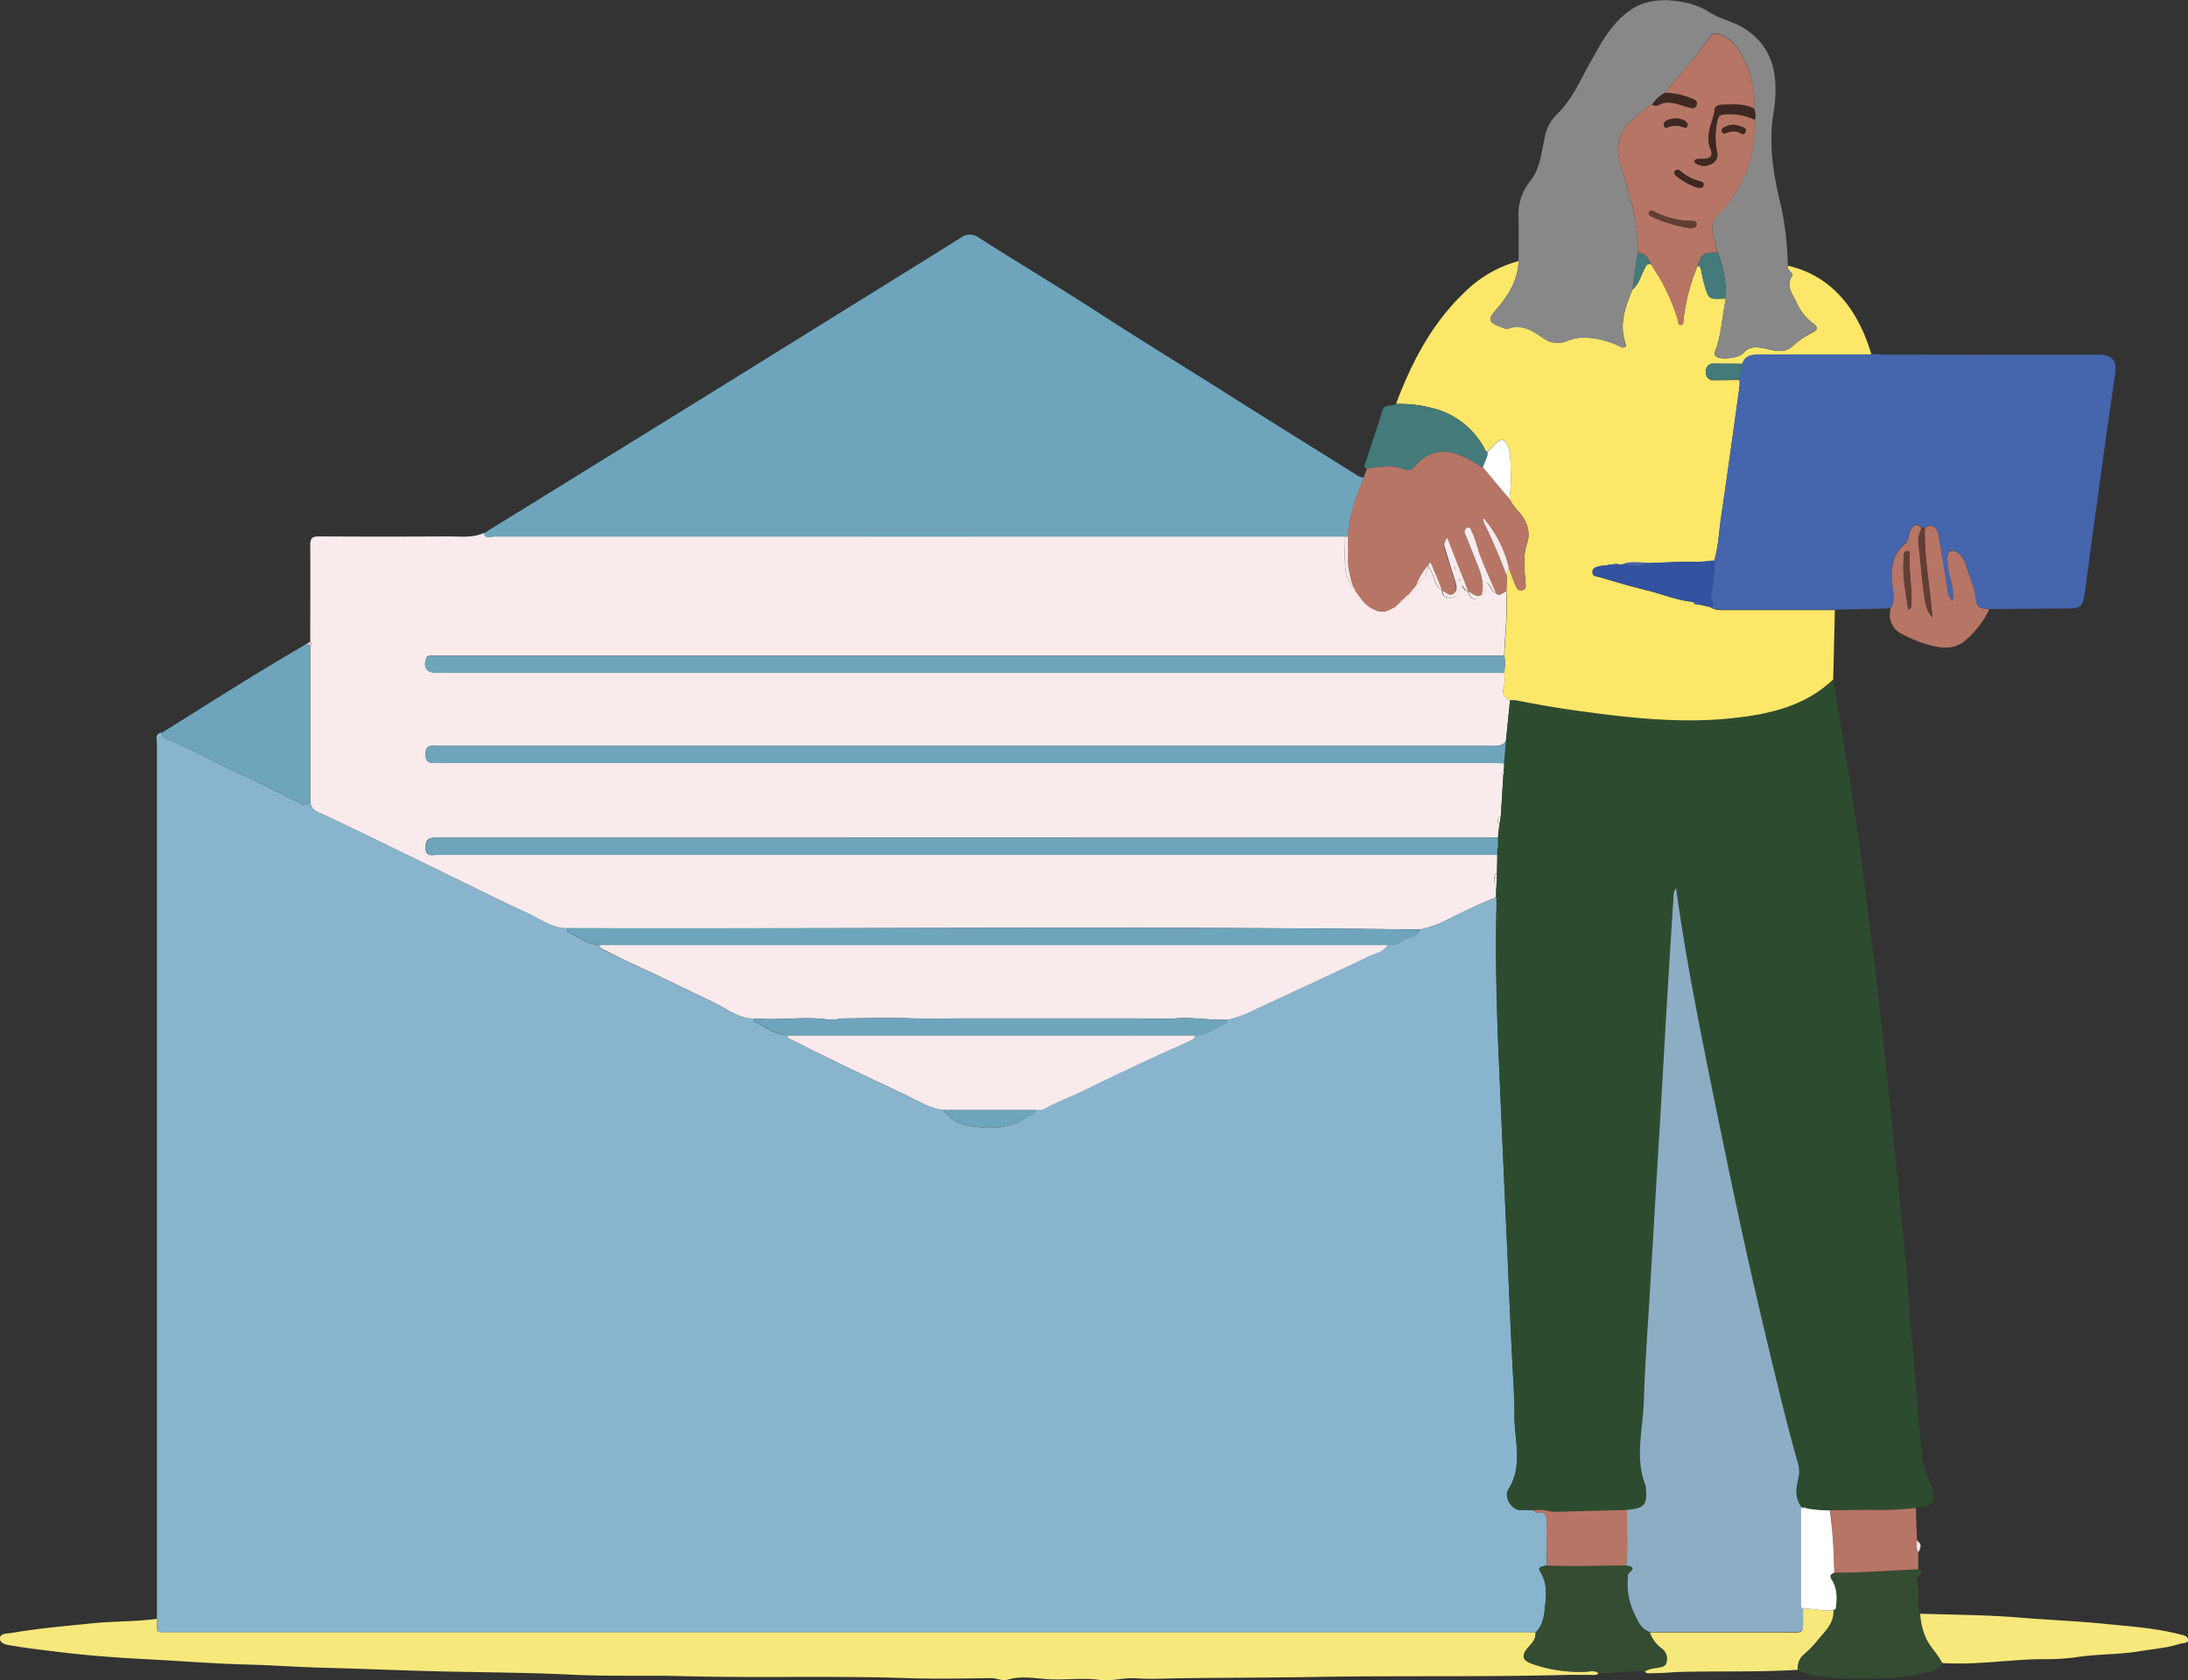 <svg id="Calque_1" data-name="Calque 1" xmlns="http://www.w3.org/2000/svg" viewBox="0 0 507.06 389.5"><rect x="0" y="0" width="507.06" height="389.5" fill="#333333" stroke="none"/><defs><style>.cls-1{fill:#88b4cd;}.cls-2{fill:#f9ebec;}.cls-3{fill:#2d4c2f;}.cls-4{fill:#6ea5bd;}.cls-5{fill:#fce769;}.cls-6{fill:#4565ad;}.cls-7{fill:#f7e87c;}.cls-8{fill:#888;}.cls-9{fill:#b77565;}.cls-10{fill:#344c32;}.cls-11{fill:#447a7a;}.cls-12{fill:#fae2e7;}.cls-13{fill:#e9cedc;}.cls-14{fill:#f7ebec;}.cls-15{fill:#ae7868;}.cls-16{fill:#8cadc4;}.cls-17{fill:#fff;}.cls-18{fill:#3352a0;}.cls-19{fill:#623e35;}.cls-20{fill:#3f2822;}.cls-21{fill:#5dbdd4;}</style></defs><title>illustration-banner-home</title><path class="cls-1" d="M63.07,415.06l0-98.15q0-52.34,0-104.66c0-1-.6-2.39,1.18-2.63.06,1.17,1.1,1.49,1.86,1.8,5.57,2.29,10.81,5.28,16.27,7.81,4.83,2.24,9.59,4.62,14.35,7,.89.45,1.32.06,1.82-.49.32,1.94,1.92,2.28,3.4,3,8.63,4.08,17.19,8.29,25.77,12.46,7.18,3.49,14.32,7.08,21.56,10.43,2.84,1.32,5.46,3.39,8.83,3.34,0,.26,0,.68.1.75,2.38,1.25,4.54,3,7.39,3.18a1,1,0,0,0,.65.9c2,1,3.92,2,5.93,2.94,6.84,3.13,13.59,6.44,20.37,9.71,3,1.44,5.7,3.75,9.34,3.46-.15.29-.95.53-.08.92,2.38,1.05,4.44,2.87,7.2,3,.06.18.07.47.19.53,4.05,2,8.09,4.11,12.17,6.08q7.8,3.76,15.67,7.41c2.67,1.25,5.18,2.93,8.22,3.28a9.72,9.72,0,0,0,6.83,3.8c4.35.62,8.85.53,12.71-2.25.63-.45,1.79-.34,1.76-1.55.65,0,1.44.16,1.93-.13,2.8-1.68,5.88-2.71,8.79-4.14,8.15-4,16.35-7.89,24.67-11.55.69-.3,1.49-.56,1.65-1.49,2.77.08,4.71-2,7.17-2.76.19-.06.25-.56.38-.85a26.37,26.37,0,0,0,4.74-1.58c9.31-4.41,18.68-8.66,28-13.11,1.49-.72,3.41-.93,4.33-2.64a4.8,4.8,0,0,0,3.61-1.11c1.29-.86,3.29-.62,3.94-2.47a25.15,25.15,0,0,0,5.82-2c3.87-2,7.77-3.88,11.82-5.45a13.61,13.61,0,0,1,.1,1.56c-.31,12.15,0,24.3.55,36.44Q375,307.56,376,329.3c.41,9.31.77,18.62,1.27,27.93.19,3.54.45,7.1.41,10.62-.06,5.75,2.09,11.7-1.44,17.25-1.1,1.75.85,5.14,3.36,4.74a13.76,13.76,0,0,1,2.56.08.69.69,0,0,0,.75.5c2.1-.33,2.25.87,2.21,2.53-.07,3.24,0,6.49.07,9.73-.77.26-2.35.23-1.55,1.48,1.55,2.38,1.48,4.94,1.19,7.42-.27,2.3-.31,4.84-2.26,6.64H65.83c-3.2,0-2.68.14-2.74-2.76C63.09,415.32,63.08,415.19,63.07,415.06Z" transform="translate(-26.7 -39.83)"/><path class="cls-2" d="M158.16,255c-3.37,0-6-2-8.83-3.34-7.24-3.35-14.38-6.94-21.56-10.43-8.58-4.17-17.14-8.38-25.77-12.46-1.48-.7-3.08-1-3.4-3V189.47c.44-.29.34-.57,0-.84,0-7.49.06-15,0-22.46,0-1.59.5-2,2-2q15.06.09,30.14,0c2.71,0,5.47.39,8.08-.79.45,1.46,1.68.76,2.51.76q98.55.06,197.1,0c0,2.21-.13,4.43,0,6.63a9.16,9.16,0,0,0,2.66,6.38,9.32,9.32,0,0,0,2.82,2.84c2,2.08,4.37,2.06,6.3,0l.72-.51c.57.08.84-.17.82-.74l0,0a1.64,1.64,0,0,0,1.61-1.42l.41-.52c.53,0,.77-.29.7-.82l.54-.73c1.48-1.09,2.62-2.39,2.63-4.37l0,0c.37.74.78,1.47,1.1,2.24.51,1.21.58,2.68,2,3.33a.81.81,0,0,1,.14.33c0,1.17.73,1.54,1.77,1.62,1.84.12,2.28-1.3,2.77-2.74.6.37.55,1.3,1.34,1.12l0,0c.86,2.22,1.62,2.45,3.14,1l.07-.09c1.55-.28.69-1.86,1.34-2.73.87.69.88,2,2,2.31,1,1,1.63-.2,2.44-.34.3,5-.26,9.92-.48,14.89l-2.37,0H126.52c-.47,0-.86.08-1.06.65-.71,2,.12,3.28,2.19,3.28H375.27a9.48,9.48,0,0,1-.11,3.64,2.22,2.22,0,0,0,1.49,2.74c-.32,3.12-.63,6.25-.95,9.37-.71,1.27-1.89,1.24-3.14,1.24H127.9c-1.3,0-2.52-.34-2.56,1.84s1,2.11,2.51,2.11q122,0,244.07,0c1.11,0,2.23,0,3.34.05l0,.72s-.11.08-.11.12.06.18.09.27l-.05.76c-.48.22-.67.48-.1.83-.19,3.15-.39,6.29-.58,9.44-1,.7-.76,1.54-.22,2.39a6.1,6.1,0,0,1-.26,2.68c-.92,0-1.83.06-2.75.06q-121.74,0-243.47,0c-1.84,0-2.5.39-2.47,2.35,0,2.18,1.44,1.62,2.55,1.62q123,0,246,0l-.16,3.94c-1.25,1.26-.83,2.62-.22,4a3.64,3.64,0,0,1-.13,1.91c-4.05,1.58-7.95,3.5-11.82,5.46a25.15,25.15,0,0,1-5.82,2C289.91,254.49,224,255.17,158.16,255Z" transform="translate(-26.7 -39.83)"/><path class="cls-3" d="M374.05,234a6.1,6.1,0,0,0,.26-2.68,2.79,2.79,0,0,0,.22-2.39c.19-3.15.39-6.29.58-9.44a.56.56,0,0,0,.1-.83c0-.25,0-.5.05-.76s0-.26,0-.39,0-.48,0-.72c.15-1.74.3-3.48.44-5.22.32-3.12.63-6.25.95-9.37a6.1,6.1,0,0,1,1.35,0c4.62.93,9.26,1.74,13.93,2.38,12.23,1.67,24.47,3.11,36.82,1.71,8.34-1,16.42-2.84,22.79-8.93q1.5,9.12,3,18.24c1.66,10.23,3.24,20.47,4.44,30.77.89,7.63,2,15.23,2.86,22.86,1.07,9.32,2,18.66,3,28,1,10.12,2.09,20.24,3.06,30.36.63,6.67,1.11,13.35,1.67,20,.84,10,1.64,20,2.57,30,.24,2.61,1.65,4.95,2.37,7.47s.51,3.06-1.76,4l-.13,0-1.3.09-.36.07a.25.25,0,0,1-.26.16,70.75,70.75,0,0,1-8.36.47c-3.84,0-7.68,0-11.53,0a27.24,27.24,0,0,1-5.48-.48c-.09-.24-.24-.26-.43-.12l-.73-.07c-1.58-2.06-1.25-4.35-.72-6.61a6.59,6.59,0,0,0-.08-3.47c-1.21-4.36-2.38-8.73-3.47-13.12-3.55-14.38-7-28.8-10.09-43.29q-4.08-18.93-7.85-37.94c-2.58-12.93-5.07-25.87-6.82-39a2.78,2.78,0,0,0-.61,2q-.83,13-1.62,26c-.47,7.93-.9,15.87-1.37,23.8q-1.27,21.52-2.57,43.06c-.47,8-1.09,16-1.32,24-.19,6.54-2.18,13.15.43,19.63,0,.06,0,.13,0,.2.44,4.23-.21,5-4.32,5.38-5.4.14-10.8.25-16.19.43-1.83.06-3.59-.78-5.42-.31a13.76,13.76,0,0,0-2.56-.08c-2.51.4-4.46-3-3.36-4.74,3.53-5.55,1.38-11.5,1.44-17.25,0-3.52-.22-7.08-.41-10.62-.5-9.31-.86-18.62-1.27-27.93q-1-21.75-1.91-43.48c-.51-12.14-.86-24.29-.55-36.44a13.61,13.61,0,0,0-.1-1.56,3.69,3.69,0,0,0,.13-1.92,7.83,7.83,0,0,0,.22-4c.05-1.31.11-2.63.16-3.94S374.45,235.31,374.05,234Z" transform="translate(-26.7 -39.83)"/><path class="cls-4" d="M338.41,164.23q-98.55,0-197.1,0c-.83,0-2.06.7-2.51-.76q23.3-14.4,46.59-28.8,22.8-14.13,45.57-28.28c6.17-3.83,12.34-7.65,18.48-11.51a3.41,3.41,0,0,1,4.13.07c9.25,5.89,18.68,11.52,27.88,17.49,10.11,6.56,20.39,12.83,30.56,19.27,9.74,6.17,19.54,12.23,29.3,18.36a3.85,3.85,0,0,0,1.47.48c-1.73,4.44-3.48,8.87-3.71,13.72Z" transform="translate(-26.7 -39.83)"/><path class="cls-5" d="M451.54,197.31c-6.37,6.09-14.45,8-22.79,8.93-12.35,1.4-24.59,0-36.82-1.71-4.67-.64-9.31-1.45-13.93-2.38a6.1,6.1,0,0,0-1.35,0,2.22,2.22,0,0,1-1.49-2.74,9.48,9.48,0,0,0,.11-3.64,12.3,12.3,0,0,0,.06-4c.22-5,.78-9.92.48-14.89l.09-3.52a2.29,2.29,0,0,1,.51-1.76c.44,1.16.86,2.33,1.34,3.47.33.77.65,1.79,1.73,1.55s.75-1.39.7-2.15c-.18-2.93-.59-5.79.41-8.72.88-2.58,0-5-1.75-7.11a11.56,11.56,0,0,1-2.3-3.15,46.71,46.71,0,0,0,.29-6.24c-.16-2,.12-4.19-.75-6.17-.67-1.51-1.43-1.71-2.66-.58-.72.65-1.36,1.38-2,2.08-.46-.1-.53-.5-.72-.84a18.9,18.9,0,0,0-9.94-8.69,30.39,30.39,0,0,0-10.53-1.61c3.6-9.64,8.3-18.62,15.84-25.82a28.09,28.09,0,0,1,12.58-7.28c-.2,4.66-2.59,8.28-5.53,11.62-1.5,1.7-1.36,2.57.77,3.38.79.3,1.76.84,2.43.61,3.29-1.08,5.67.64,8.13,2.29a5.57,5.57,0,0,0,5.41.62,10.3,10.3,0,0,1,4-.81,20.11,20.11,0,0,1,8.13,2c.4.19.83.51,1.28.21s.21-.58.1-.89c-1.48-4.44,0-8.47,1.69-12.48,1.45-1.21,1.86-3,2.68-4.6.35-.66.51-1.57,1.62-1.18h0l.3.42a1.43,1.43,0,0,0,.14.34l.33.41.43.78.32.42a45.77,45.77,0,0,1,4.69,10.53c.13.46,0,1.23.78,1.1.5-.09.45-.73.49-1.18a46,46,0,0,1,3.26-12.47c.61,0,.72.4.82.89.21,1.09.43,2.19.73,3.26,1,3.56,1,3.56,4.64,3.39a1.34,1.34,0,0,1,.39.07c-.88,4-1,8.19-2.47,12.09-.23.61-.22,1.15.49,1.48,1.28.59,5.05.13,6-.94,1.24-1.45,2.57-1.51,4.37-1.21,2.34.39,4.87,1.59,7.12-.48a21.54,21.54,0,0,1,4.71-3.18c1.1-.56,1.08-1.23.13-1.91a11.94,11.94,0,0,1-4-5c-.84-1.92-2.62-3.77-1-6.13.23-.33-.17-.73-.43-1s-.75-.76-.58-1.37c10.32,2.34,16.36,10.35,19.37,20.57-.79,0-1.57.08-2.35.08-8,0-16,0-24,0-1.66,0-3,.4-3.57,2.1l-6.5,0a1.68,1.68,0,0,0-1.91,2,1.64,1.64,0,0,0,1.86,1.8c2,0,3.94-.06,5.91-.08a10.29,10.29,0,0,1,0,1.57c-1.42,10.24-2.82,20.49-4.33,30.72-.47,3.23-.59,6.52-1.54,9.67-1.42.09-2.85.31-4.27.26-3.7-.14-7.39.2-11.08.27-2-.05-4-.43-5.92.32h-.81a2.42,2.42,0,0,0-1.55.06h-.82l-.53.19a7.76,7.76,0,0,0-1.37.1c-.79.21-1.85.25-1.87,1.38s1.06,1,1.75,1.22c3.58,1.05,7.15,2.14,10.76,3s7.07,2.37,10.81,2.72a1.07,1.07,0,0,0,1.36.58l2.61.62a4.59,4.59,0,0,0,2.6.68c8.76,0,17.53,0,26.29,0Z" transform="translate(-26.7 -39.83)"/><path class="cls-6" d="M451.92,181.15c-8.76,0-17.53,0-26.29,0a4.59,4.59,0,0,1-2.6-.68c.5-.13.88-.32.53-.93a3.5,3.5,0,0,1-.28-2.48,32,32,0,0,0,.68-7.37c1-3.15,1.07-6.44,1.54-9.67,1.51-10.23,2.91-20.48,4.33-30.72a10.29,10.29,0,0,0,0-1.57c-.26-1.29.81-2.35.64-3.63.6-1.7,1.91-2.11,3.57-2.1,8,0,16,0,24,0,.78,0,1.56,0,2.35-.08s1.84.11,2.75.11c16.62,0,33.23.07,49.84,0,3.3,0,4.33,1.53,3.9,4.45-1.86,12.58-3.56,25.19-5.3,37.79-.61,4.41-1.14,8.84-1.78,13.26-.41,2.89-1,3.33-3.82,3.35L487.7,181c-1.29-.23-2.85,0-3.06-2-.29-2.84-1.47-5.43-2.34-8.1a5.51,5.51,0,0,0-2-3.08c-1.23-.81-2.21-.35-2.31,1.11a14.33,14.33,0,0,0,.38,3.5c.36,2.13,1.37,4.22.79,6.73a4.4,4.4,0,0,1-1.16-2.87c-.67-4.21-1.33-8.42-2.11-12.6-.35-1.9-1.69-2.48-3.13-1.54l-.67,0c-1.21-1.21-2-.75-2.68.59-.47,1-.24,2.24-1.2,3-3,2.5-3.32,5.86-2.95,9.41.21,1.94.68,3.88-.43,5.71Z" transform="translate(-26.7 -39.83)"/><path class="cls-7" d="M63.07,415.06c0,.13,0,.26,0,.39.06,2.9-.46,2.76,2.74,2.76H382.56c.16,1.56-.88,2.52-1.77,3.56-1.53,1.78-1.32,2.84.81,3.66a32.93,32.93,0,0,0,12.72,1.88c.94,0,2-.38,2.83.37-.52.59-1.22.37-1.85.38-1.71,0-3.41,0-5.12,0-19.56.53-39.13.15-58.69.48-10.66.19-21.32.16-32,.32-3.15.05-6.3.24-9.46,0-2.88-.21-5.74.75-8.62.36-4-.54-7.91.1-11.89-.16-3-.19-6.2-.83-9.31.12-1.23.37-2.54-.38-3.88-.36-6.44.07-12.88.21-19.31,0-17.46-.59-34.93,0-52.38-.47-8.4-.22-16.8.09-25.18-.32-11.14-.55-22.28-.54-33.41-.84-8-.23-16.09-.57-24.15-.77-5.94-.15-11.88-.6-17.83-.75-7.91-.2-15.8-.85-23.7-1.25-7-.36-13.92-.89-20.85-1.76-3.23-.41-6.47-.76-9.68-1.32-1.22-.21-3.08-.31-3.15-1.66s1.86-1.17,2.89-1.36c6.1-1.07,12.28-1.56,18.44-2.21C53,415.6,58.08,415.77,63.07,415.06Z" transform="translate(-26.7 -39.83)"/><path class="cls-8" d="M441,101.41c-.17.61.23,1,.58,1.37s.66.7.43,1c-1.66,2.36.12,4.21,1,6.13a11.94,11.94,0,0,0,4,5c.95.68,1,1.35-.13,1.91a21.54,21.54,0,0,0-4.71,3.18c-2.25,2.07-4.78.87-7.12.48-1.8-.3-3.13-.24-4.37,1.21-.91,1.07-4.68,1.53-6,.94-.71-.33-.72-.87-.49-1.48,1.49-3.9,1.59-8.07,2.47-12.09a27.51,27.51,0,0,0-1.91-10.84c-.36-1.37-.79-2.74-1.05-4.13s-.37-3,.85-4.2a29.5,29.5,0,0,0,8.83-22.38,5,5,0,0,0-.11-2.47,23.68,23.68,0,0,0-3.12-12.77,9.47,9.47,0,0,0-5.18-4.6c-.81-.26-1.42-.22-1.89.49C420,53,416,57,412.5,61.36a8.31,8.31,0,0,0-2.91,2.71c-.85.12-1.35.82-1.93,1.3-2.6,2.15-5.42,4.17-5.9,7.94-.31,2.41.46,4.65,1.13,6.85,1.8,6,3.59,11.89,3.33,18.2q-.59,4.31-1.19,8.59c-1.69,4-3.17,8-1.69,12.48.11.31.21.68-.1.89s-.88,0-1.28-.21a20.11,20.11,0,0,0-8.13-2,10.3,10.3,0,0,0-4,.81,5.57,5.57,0,0,1-5.41-.62c-2.46-1.65-4.84-3.37-8.13-2.29-.67.23-1.64-.31-2.43-.61-2.13-.81-2.27-1.68-.77-3.38,2.94-3.34,5.33-7,5.53-11.62,0-3.34.07-6.69,0-10a12.14,12.14,0,0,1,2.6-8.45c2.38-2.9,2.63-6.5,3.4-9.93a10.37,10.37,0,0,1,2.61-5.43c3.69-3.39,5.55-7.91,7.91-12.11s4.4-8.18,8.06-11.3c4.28-3.65,9.16-3.79,14.26-2.71a16.55,16.55,0,0,1,5.44,2.23c2.28,1.46,5,2,7.33,3.31,5.21,2.95,7.66,7.47,7.91,13.36a31.62,31.62,0,0,1-.42,6.47c-1.2,7.36-.08,14.52,1.7,21.61A69.71,69.71,0,0,1,441,101.41Z" transform="translate(-26.7 -39.83)"/><path class="cls-9" d="M376.54,155.53a11.56,11.56,0,0,0,2.3,3.15c1.76,2.1,2.63,4.53,1.75,7.11-1,2.93-.59,5.79-.41,8.72.05.76.49,1.88-.7,2.15s-1.4-.78-1.73-1.55c-.48-1.14-.9-2.31-1.34-3.47a27.46,27.46,0,0,0-6-11.81,3,3,0,0,0,.33,1.47,127.33,127.33,0,0,1,5.15,12.1l-.09,3.52c-.81.14-1.48,1.31-2.44.34-1.18-2.76-2.41-5.49-3.51-8.27-.8-2-1.2-4.14-2.16-6.08-.22-.44-.28-1.11-1.07-.69a.94.94,0,0,0-.39,1.35c.73,1.88,1.51,3.75,2.25,5.63,1.07,2.73,2.39,5.41,1.57,8.48l-.07.09c-1.33.6-2.14-.49-3.14-1l0,0L362,164.59a2,2,0,0,0-.49,2.39c.72,2.45,1.48,4.88,2.25,7.31.31,1,.75,2.09-.07,3-1,1.09-1.89-.07-2.78-.46a.81.81,0,0,0-.14-.33c-.77-1.89-1.51-3.79-2.32-5.67-.25-.58-.62-.68-.8.1l0,0a13.82,13.82,0,0,0-2.63,4.37l-.54.73a.87.87,0,0,0-.7.82l-.41.52a1.86,1.86,0,0,0-1.61,1.42l0,0a.93.93,0,0,0-.82.74l-.72.51a8.57,8.57,0,0,1-6.3,0,9.32,9.32,0,0,1-2.82-2.84,2.21,2.21,0,0,0-.42-1.47,12.48,12.48,0,0,1-1.63-6.68c0-1.62,0-3.24,0-4.86.23-4.85,2-9.28,3.71-13.72l.7-2c2.85-.44,5.78-1,8.53.06,1.37.53,1.87.11,2.66-.76,3.1-3.42,6.66-4.13,11-2.19,1.6.72,3.09,1.68,4.63,2.53Z" transform="translate(-26.7 -39.83)"/><path class="cls-4" d="M98.6,189.47v36.28c-.5.55-.93.94-1.82.49-4.76-2.39-9.52-4.77-14.35-7-5.46-2.53-10.7-5.52-16.27-7.81-.76-.31-1.8-.63-1.86-1.8,6.8-4.26,13.58-8.55,20.41-12.76,4.32-2.67,8.71-5.22,13.07-7.83C98.05,189.18,98.32,189.33,98.6,189.47Z" transform="translate(-26.7 -39.83)"/><path class="cls-10" d="M397.15,427.69c-.86-.75-1.89-.39-2.83-.37a32.93,32.93,0,0,1-12.72-1.88c-2.13-.82-2.34-1.88-.81-3.66.89-1,1.93-2,1.77-3.56,1.95-1.8,2-4.34,2.26-6.64.29-2.48.36-5-1.19-7.42-.8-1.25.78-1.22,1.55-1.48,6.14.31,12.28,0,18.43,0,1.2.19,2.13.5.67,1.71-.49.41-.38.93-.43,1.44a15.59,15.59,0,0,0,1.48,8c.77,1.69,1.52,3.69,3.64,4.37a7.85,7.85,0,0,0,2.78,3.71,3,3,0,0,1,1.08,3.33c-.35,1.12-1.54,1-2.46,1.25a6.3,6.3,0,0,0-2.58.78C404.23,427,400.71,427.85,397.15,427.69Z" transform="translate(-26.7 -39.83)"/><path class="cls-10" d="M471.25,403.61c1,.17.93.73.44,1.38-.32.41-.91.78-.75,1.32.75,2.48-.12,5.11.75,7.57a15.37,15.37,0,0,0,1.1,5.07c.89,2.44,2.92,4.1,4,6.37-1.33,2.08-3.68,2.2-5.69,2.64a42.77,42.77,0,0,1-8.14.86c-5.61.12-11.24.26-16.81-.73a15,15,0,0,1-2.88-1.2,4,4,0,0,1,1.48-3.66,23.54,23.54,0,0,0,2.77-2.79c1.75-2.22,4.22-4.07,4-7.35.19-.17.53-.32.56-.51.29-2.25.34-4.54-.92-6.52-.69-1.08-.22-1.35.6-1.7C458.31,404.44,464.77,403.81,471.25,403.61Z" transform="translate(-26.7 -39.83)"/><path class="cls-7" d="M476.81,425.32c-1.1-2.27-3.13-3.93-4-6.37a15.37,15.37,0,0,1-1.1-5.07c7.51.26,15.05.26,22.54.87,6.89.57,13.8.83,20.68,1.53,5.56.56,11.16.93,16.61,2.31.88.23,2.1.34,2.23,1.26s-1.21.8-1.85,1c-3,1-6.1,1.18-9.16,1.7-5.09.87-10.27.64-15.37,1.49a57.77,57.77,0,0,1-8,.38C491.83,424.58,484.35,425.81,476.81,425.32Z" transform="translate(-26.7 -39.83)"/><path class="cls-9" d="M472.76,162.19c1.44-.94,2.78-.36,3.13,1.54.78,4.18,1.44,8.39,2.11,12.6a4.4,4.4,0,0,0,1.16,2.87c.58-2.51-.43-4.6-.79-6.73A14.33,14.33,0,0,1,478,169c.1-1.46,1.08-1.92,2.31-1.11a5.51,5.51,0,0,1,2,3.08c.87,2.67,2.05,5.26,2.34,8.1.21,2,1.77,1.74,3.06,2a22,22,0,0,1-5.59,7.25c-2.8,2.44-6.32,1.66-9.58.65a32.84,32.84,0,0,1-4.71-2,5,5,0,0,1-3-6c1.11-1.83.64-3.77.43-5.71-.37-3.55-.06-6.91,2.95-9.41,1-.79.73-2,1.2-3,.66-1.34,1.47-1.8,2.68-.59a6.33,6.33,0,0,0-.71,4.16c.41,3.56.7,7.14,1.16,10.69.27,2,.43,4.18,2,5.84C474,176,472.6,169.15,472.76,162.19Zm-3.85,19c.81-.41.72-.76.74-1.07.21-3.86-.62-7.69-.37-11.55,0-.42.12-1-.58-1s-.77.54-.78,1a34.87,34.87,0,0,0-.06,4.9C468.09,176,468.54,178.49,468.91,181.17Z" transform="translate(-26.7 -39.83)"/><path class="cls-7" d="M451.59,413.09c.17,3.28-2.3,5.13-4,7.35a23.54,23.54,0,0,1-2.77,2.79,4,4,0,0,0-1.48,3.66c-8.87.56-17.76.27-26.64.47-2.33.06-4.67.32-7,.31-.63,0-1.33.22-1.84-.38a6.3,6.3,0,0,1,2.58-.78c.92-.23,2.11-.13,2.46-1.25a3,3,0,0,0-1.08-3.33,7.85,7.85,0,0,1-2.78-3.71q15.54,0,31.06,0c5.08,0,4.38.64,4.43-4.33,0-.39,0-.79,0-1.18C446.85,412.63,449.19,413.35,451.59,413.09Z" transform="translate(-26.7 -39.83)"/><path class="cls-11" d="M370.33,148.13c-1.54-.85-3-1.81-4.63-2.53-4.37-1.94-7.93-1.23-11,2.19-.79.87-1.29,1.29-2.66.76-2.75-1.05-5.68-.5-8.53-.06-1.08-.36-.44-1.11-.28-1.61,1.24-3.93,2.62-7.82,3.78-11.77.55-1.89,2.24-.91,3.21-1.63a30.39,30.39,0,0,1,10.53,1.61,18.9,18.9,0,0,1,9.94,8.69c.19.34.26.74.72.84,0,.22,0,.44,0,.66l-.08.45Z" transform="translate(-26.7 -39.83)"/><path class="cls-9" d="M471.25,403.61c-6.48.2-12.94.83-19.43.75,0-.79-.1-1.57-.12-2.36a98.1,98.1,0,0,0-.91-12.11c3.85,0,7.69-.1,11.53-.05a70.75,70.75,0,0,0,8.36-.47c.09,2.52.18,5,.28,7.55a4,4,0,0,0,.28,2.77C471.24,401,471.24,402.3,471.25,403.61Z" transform="translate(-26.7 -39.83)"/><path class="cls-12" d="M471.24,399.69a4,4,0,0,1-.28-2.77C472.16,397.73,471.85,398.7,471.24,399.69Z" transform="translate(-26.7 -39.83)"/><path class="cls-13" d="M98.6,189.47c-.28-.14-.55-.29-.82-.44l.8-.4C98.94,188.9,99,189.18,98.6,189.47Z" transform="translate(-26.7 -39.83)"/><path class="cls-9" d="M470.94,389.21l.36-.07Z" transform="translate(-26.7 -39.83)"/><polygon class="cls-9" points="445.9 349.21 446.03 349.2 445.97 349.32 445.9 349.21"/><path class="cls-2" d="M348.24,258.89c-.92,1.71-2.84,1.92-4.33,2.64-9.29,4.45-18.66,8.7-28,13.11a26.37,26.37,0,0,1-4.74,1.58c-4.07.11-8.12-.65-12.18-.33-3.26.26-6.51,0-9.77,0H250.48c-3.91,0-7.82.14-11.74,0-5.42-.14-10.85-.06-16.27,0-1.3,0-2.64.46-3.89.27-5.54-.82-11.1.27-16.64-.26-3.64.29-6.37-2-9.34-3.46-6.78-3.27-13.53-6.58-20.37-9.71-2-.92-3.95-2-5.93-2.94a1,1,0,0,1-.65-.9Z" transform="translate(-26.7 -39.83)"/><path class="cls-2" d="M303.65,279.83c-.16.93-1,1.19-1.65,1.49-8.32,3.66-16.52,7.55-24.67,11.55-2.91,1.43-6,2.46-8.79,4.14-.49.29-1.28.1-1.93.13h-21.3c-3-.35-5.55-2-8.22-3.28q-7.86-3.66-15.67-7.41c-4.08-2-8.12-4-12.17-6.08-.12-.06-.13-.35-.19-.53Z" transform="translate(-26.7 -39.83)"/><path class="cls-4" d="M348.24,258.89H165.65c-2.85-.16-5-1.93-7.39-3.18-.13-.07-.07-.49-.1-.75,65.88.21,131.75-.47,197.63.35-.65,1.85-2.65,1.61-3.94,2.47A4.8,4.8,0,0,1,348.24,258.89Z" transform="translate(-26.7 -39.83)"/><path class="cls-4" d="M303.65,279.83H209.06c-2.76-.15-4.82-2-7.2-3-.87-.39-.07-.63.08-.92,5.54.53,11.1-.56,16.64.26,1.25.19,2.59-.26,3.89-.27,5.42,0,10.85-.12,16.27,0,3.92.1,7.83,0,11.74,0h38.77c3.26,0,6.51.28,9.77,0,4.06-.32,8.11.44,12.18.33-.13.29-.19.79-.38.85C308.36,277.82,306.42,279.91,303.65,279.83Z" transform="translate(-26.7 -39.83)"/><path class="cls-9" d="M403.61,402.71c-6.15,0-12.29.28-18.43,0,0-3.24-.14-6.49-.07-9.73,0-1.66-.11-2.86-2.21-2.53a.69.69,0,0,1-.75-.5c1.83-.47,3.59.37,5.42.31,5.39-.18,10.79-.29,16.19-.43C403.69,394.1,404,398.41,403.61,402.71Z" transform="translate(-26.7 -39.83)"/><path class="cls-4" d="M245.31,297.14h21.3c0,1.21-1.13,1.1-1.76,1.55-3.86,2.78-8.36,2.87-12.71,2.25A9.72,9.72,0,0,1,245.31,297.14Z" transform="translate(-26.7 -39.83)"/><path class="cls-4" d="M375.7,211.53c-.14,1.74-.29,3.48-.44,5.22-1.11,0-2.23-.05-3.34-.05q-122,0-244.07,0c-1.53,0-2.54,0-2.51-2.11s1.26-1.84,2.56-1.84H372.56C373.81,212.77,375,212.8,375.7,211.53Z" transform="translate(-26.7 -39.83)"/><path class="cls-4" d="M375.33,191.81a12.3,12.3,0,0,1-.06,4H127.65c-2.07,0-2.9-1.29-2.19-3.28.2-.57.59-.64,1.06-.65H373Z" transform="translate(-26.7 -39.83)"/><path class="cls-4" d="M374.05,234c.4,1.35-.13,2.67-.11,4q-123,0-246,0c-1.11,0-2.51.56-2.55-1.62,0-2,.63-2.35,2.47-2.35q121.74.08,243.47,0C372.22,234,373.13,234,374.05,234Z" transform="translate(-26.7 -39.83)"/><path class="cls-14" d="M370.06,177.68c.82-3.07-.5-5.75-1.57-8.48-.74-1.88-1.52-3.75-2.25-5.63a.94.94,0,0,1,.39-1.35c.79-.42.85.25,1.07.69,1,1.94,1.36,4.08,2.16,6.08,1.1,2.78,2.33,5.51,3.51,8.27-1.09-.34-1.1-1.62-2-2.31C370.75,175.82,371.61,177.4,370.06,177.68Z" transform="translate(-26.7 -39.83)"/><path class="cls-14" d="M361,176.78c.89.39,1.75,1.55,2.78.46.82-.86.38-1.94.07-3-.77-2.43-1.53-4.86-2.25-7.31a2,2,0,0,1,.49-2.39l4.79,12.19c-.79.18-.74-.75-1.34-1.12-.49,1.44-.93,2.86-2.77,2.74C361.68,178.32,361,178,361,176.78Zm4.15-2.4c-.07-.11-.15-.31-.29-.39s-.35.08-.34.26a.65.65,0,0,0,.24.46C364.93,174.83,365.06,174.66,365.1,174.38Zm-1.1-2.86-.19-.31c-.06.11-.16.22-.15.32s.11.22.17.32Z" transform="translate(-26.7 -39.83)"/><path class="cls-14" d="M339.07,164.23c0,1.62,0,3.24,0,4.86a12.48,12.48,0,0,0,1.63,6.68,2.21,2.21,0,0,1,.42,1.47,9.16,9.16,0,0,1-2.66-6.38c-.15-2.2,0-4.42,0-6.63Z" transform="translate(-26.7 -39.83)"/><path class="cls-14" d="M357.69,170.88c.18-.78.55-.68.8-.1.81,1.88,1.55,3.78,2.32,5.67-1.44-.65-1.51-2.12-2-3.33C358.47,172.35,358.06,171.62,357.69,170.88Z" transform="translate(-26.7 -39.83)"/><path class="cls-15" d="M343.88,180a8.62,8.62,0,0,0,6.3,0C348.25,182.1,345.93,182.11,343.88,180Z" transform="translate(-26.7 -39.83)"/><path class="cls-14" d="M355,175.28a13.82,13.82,0,0,1,2.63-4.37C357.65,172.89,356.51,174.19,355,175.28Z" transform="translate(-26.7 -39.83)"/><path class="cls-2" d="M373.78,241.91a7.83,7.83,0,0,1-.22,4C373,244.53,372.53,243.17,373.78,241.91Z" transform="translate(-26.7 -39.83)"/><path class="cls-14" d="M366.85,176.8c1,.48,1.81,1.57,3.14,1C368.47,179.25,367.71,179,366.85,176.8Z" transform="translate(-26.7 -39.83)"/><path class="cls-14" d="M374.53,228.89a2.79,2.79,0,0,1-.22,2.39C373.77,230.43,373.49,229.59,374.53,228.89Z" transform="translate(-26.7 -39.83)"/><path class="cls-14" d="M351.77,178.77a1.86,1.86,0,0,1,1.61-1.42A1.64,1.64,0,0,1,351.77,178.77Z" transform="translate(-26.7 -39.83)"/><path class="cls-14" d="M350.93,179.53a.93.93,0,0,1,.82-.74C351.77,179.36,351.5,179.61,350.93,179.53Z" transform="translate(-26.7 -39.83)"/><path class="cls-14" d="M375.21,218.62a.56.56,0,0,1-.1.83C374.54,219.1,374.73,218.84,375.21,218.62Z" transform="translate(-26.7 -39.83)"/><path class="cls-14" d="M353.79,176.83a.87.87,0,0,1,.7-.82C354.56,176.54,354.32,176.81,353.79,176.83Z" transform="translate(-26.7 -39.83)"/><path class="cls-14" d="M375.28,217.47c0,.13,0,.26,0,.39,0-.09-.07-.18-.09-.27S375.24,217.51,375.28,217.47Z" transform="translate(-26.7 -39.83)"/><path class="cls-16" d="M403.61,402.71c.35-4.3.08-8.61.15-12.91,4.11-.34,4.76-1.15,4.32-5.38,0-.07,0-.14,0-.2-2.61-6.48-.62-13.09-.43-19.63.23-8,.85-16,1.32-24q1.28-21.53,2.57-43.06c.47-7.93.9-15.87,1.37-23.8q.78-13,1.62-26a2.78,2.78,0,0,1,.61-2c1.75,13.09,4.24,26,6.82,39q3.8,19,7.85,37.94c3.12,14.49,6.54,28.91,10.09,43.29,1.09,4.39,2.26,8.76,3.47,13.12a6.59,6.59,0,0,1,.08,3.47c-.53,2.26-.86,4.55.72,6.6q0,11,0,22c0,.51-.1,1.06.37,1.46,0,.39,0,.79,0,1.18,0,5,.65,4.31-4.43,4.33q-15.52,0-31.06,0c-2.12-.68-2.87-2.68-3.64-4.37a15.59,15.59,0,0,1-1.48-8c0-.51-.06-1,.43-1.44C405.74,403.21,404.81,402.9,403.61,402.71Z" transform="translate(-26.7 -39.83)"/><path class="cls-17" d="M444.47,412.7c-.47-.4-.37-.95-.37-1.46q0-11,0-22l.73.08.43.12a27.24,27.24,0,0,0,5.48.48A98.41,98.41,0,0,1,451.7,402c0,.79.08,1.57.12,2.36-.81.35-1.28.62-.59,1.7,1.26,2,1.21,4.27.92,6.52,0,.19-.37.34-.56.51C449.19,413.35,446.85,412.63,444.47,412.7Z" transform="translate(-26.7 -39.83)"/><path class="cls-13" d="M445.31,389.4l-.43-.12C445.07,389.14,445.22,389.16,445.31,389.4Z" transform="translate(-26.7 -39.83)"/><path class="cls-9" d="M433.38,67.59A29.5,29.5,0,0,1,424.55,90c-1.22,1.22-1.13,2.72-.85,4.2s.69,2.76,1.05,4.13c-3.59.18-3.59.18-4.67,3.23A46,46,0,0,0,416.82,114c0,.45,0,1.09-.49,1.18-.76.13-.65-.64-.78-1.1a45.77,45.77,0,0,0-4.69-10.53l-.32-.42-.43-.78-.33-.41a1.43,1.43,0,0,1-.14-.34l-.3-.42h0c-.61-1.4-1.34-2.68-3.11-2.81.26-6.31-1.53-12.25-3.33-18.2-.67-2.2-1.44-4.44-1.13-6.85.48-3.77,3.3-5.79,5.9-7.94.58-.48,1.08-1.18,1.93-1.3,1,.7,1.85-.24,2.77-.39,2-.33,3.7.5,5.5,1,.81.21,1.67.45,2-.5s-.62-1.31-1.32-1.56a15.52,15.52,0,0,0-6.05-1.24C416,57,420,53,423.08,48.24c.47-.71,1.08-.75,1.89-.49a9.47,9.47,0,0,1,5.18,4.6,23.78,23.78,0,0,1,3.13,12.77c-2.29-1.37-4.81-1-7.29-1-.87,0-1.8.28-1.9,1.07-.39,3-2.3,5.81-1,9.09.71,1.79,0,2.44-2,2.42a5.35,5.35,0,0,0-1,0,1,1,0,0,0-.62.32c-.19.37.13.64.4.79a3.43,3.43,0,0,0,3.37.08,2.34,2.34,0,0,0,1.4-2.76,16.48,16.48,0,0,1,.08-7.36c.19-1.12.69-1.33,1.67-1.42A13.46,13.46,0,0,1,433.38,67.59ZM418.52,92.74c.52-.12,1.25-.07,1.36-.82s-.6-.89-1.07-.88a19.28,19.28,0,0,1-8.84-2.2c-.43-.21-.89-.4-1.13.23-.18.47.13.73.51.92A33.19,33.19,0,0,0,418.52,92.74ZM420,83.3c.67,0,1.29.21,1.46-.51s-.36-.82-.92-1a10.66,10.66,0,0,1-4.29-2.24c-.44-.4-.95-.58-1.37-.1s0,.87.34,1.16A14.73,14.73,0,0,0,420,83.3Zm-2.19-14.71c-.12-.15-.27-.36-.44-.54-1-1-3.91-1-4.87.09a.79.79,0,0,0-.2.89.57.57,0,0,0,.8.32,5.27,5.27,0,0,1,3.79,0C417.44,69.54,417.78,69.26,417.83,68.59Zm11,.21a4.51,4.51,0,0,0-2.3.39c-.47.25-1,.5-.79,1.14s.84.38,1.32.19a3.93,3.93,0,0,1,2.49-.09c.56.15,1.23,1,1.63,0s-.6-1.12-1.24-1.37A7.75,7.75,0,0,0,428.85,68.8Z" transform="translate(-26.7 -39.83)"/><path class="cls-18" d="M424,169.74a32,32,0,0,1-.68,7.37,3.5,3.5,0,0,0,.28,2.48c.35.61,0,.8-.53.93l-2.61-.62a1.11,1.11,0,0,0-1.36-.58c-3.74-.35-7.2-1.83-10.81-2.72s-7.18-2-10.76-3c-.69-.2-1.77-.12-1.75-1.22s1.08-1.17,1.87-1.38a7.76,7.76,0,0,1,1.37-.1l.53-.19h.82a1.07,1.07,0,0,0,1.55-.06h.81c2,.41,4,.92,5.92-.32,3.69-.07,7.38-.41,11.08-.27C421.11,170.05,422.54,169.83,424,169.74Z" transform="translate(-26.7 -39.83)"/><path class="cls-17" d="M370.33,148.13c.33-.8.65-1.6,1-2.4l.09-.45c0-.22,0-.44,0-.66.68-.7,1.32-1.43,2-2.08,1.23-1.13,2-.93,2.66.58.87,2,.59,4.12.75,6.17a46.71,46.71,0,0,1-.29,6.24Z" transform="translate(-26.7 -39.83)"/><path class="cls-11" d="M420.08,101.53c1.08-3,1.08-3,4.67-3.23a27.51,27.51,0,0,1,1.91,10.84,1.34,1.34,0,0,0-.39-.07c-3.62.17-3.63.17-4.64-3.39-.3-1.07-.52-2.17-.73-3.26C420.8,101.93,420.69,101.52,420.08,101.53Z" transform="translate(-26.7 -39.83)"/><path class="cls-11" d="M430.49,124.15c.17,1.28-.9,2.34-.64,3.63-2,0-3.94.07-5.91.08a1.64,1.64,0,0,1-1.86-1.8,1.68,1.68,0,0,1,1.91-2Z" transform="translate(-26.7 -39.83)"/><path class="cls-14" d="M375.9,173.4a127.33,127.33,0,0,0-5.15-12.1,3,3,0,0,1-.33-1.47,27.46,27.46,0,0,1,6,11.81A2.29,2.29,0,0,0,375.9,173.4Z" transform="translate(-26.7 -39.83)"/><path class="cls-11" d="M406.22,98.36c1.77.13,2.5,1.41,3.11,2.81-1.11-.39-1.27.52-1.62,1.18-.82,1.58-1.23,3.39-2.68,4.6Q405.63,102.66,406.22,98.36Z" transform="translate(-26.7 -39.83)"/><path class="cls-6" d="M408.61,170.27c-1.92,1.24-3.92.73-5.92.32C404.63,169.84,406.63,170.22,408.61,170.27Z" transform="translate(-26.7 -39.83)"/><path class="cls-6" d="M419.06,179.32a1.11,1.11,0,0,1,1.36.58A1.07,1.07,0,0,1,419.06,179.32Z" transform="translate(-26.7 -39.83)"/><path class="cls-6" d="M401.88,170.6a1.07,1.07,0,0,1-1.55.06A2.42,2.42,0,0,1,401.88,170.6Z" transform="translate(-26.7 -39.83)"/><path class="cls-6" d="M399.51,170.67l-.53.19Z" transform="translate(-26.7 -39.83)"/><path class="cls-11" d="M410.54,103.13l.32.42Z" transform="translate(-26.7 -39.83)"/><path class="cls-11" d="M409.78,101.94l.33.41Z" transform="translate(-26.7 -39.83)"/><path class="cls-11" d="M409.34,101.18l.3.42Z" transform="translate(-26.7 -39.83)"/><path class="cls-19" d="M472.76,162.19c-.16,7,1.24,13.79,1.74,20.73-1.53-1.66-1.69-3.79-2-5.84-.46-3.55-.75-7.13-1.16-10.69a6.33,6.33,0,0,1,.71-4.16Z" transform="translate(-26.7 -39.83)"/><path class="cls-20" d="M433.38,67.59a13.46,13.46,0,0,0-7-1.27c-1,.09-1.48.3-1.67,1.42a16.48,16.48,0,0,0-.08,7.36,2.34,2.34,0,0,1-1.4,2.76,3.43,3.43,0,0,1-3.37-.08c-.27-.15-.59-.42-.4-.79a1,1,0,0,1,.62-.32,5.35,5.35,0,0,1,1,0c2,0,2.75-.63,2-2.42-1.32-3.28.59-6.08,1-9.09.1-.79,1-1.08,1.9-1.07,2.48,0,5-.36,7.29,1A5.16,5.16,0,0,1,433.38,67.59Z" transform="translate(-26.7 -39.83)"/><path class="cls-20" d="M412.5,61.36a15.52,15.52,0,0,1,6.05,1.24c.7.25,1.69.52,1.32,1.56s-1.2.71-2,.5c-1.8-.48-3.54-1.31-5.5-1-.92.15-1.73,1.09-2.77.39A8.31,8.31,0,0,1,412.5,61.36Z" transform="translate(-26.7 -39.83)"/><path class="cls-19" d="M468.91,181.17c-.37-2.68-.82-5.21-1.05-7.76a34.87,34.87,0,0,1,.06-4.9c0-.43.2-1,.78-1s.61.59.58,1c-.25,3.86.58,7.69.37,11.55C469.63,180.41,469.72,180.76,468.91,181.17Z" transform="translate(-26.7 -39.83)"/><path class="cls-21" d="M371.39,145.28l-.09.45Z" transform="translate(-26.7 -39.83)"/><path class="cls-2" d="M365.1,174.38c0,.28-.17.45-.39.33a.65.65,0,0,1-.24-.46c0-.18.08-.42.34-.26S365,174.27,365.1,174.38Z" transform="translate(-26.7 -39.83)"/><path class="cls-2" d="M364,171.52l-.17.33c-.06-.1-.17-.21-.17-.32s.09-.21.15-.32Z" transform="translate(-26.7 -39.83)"/><path class="cls-19" d="M418.52,92.74A33.19,33.19,0,0,1,409.35,90c-.38-.19-.69-.45-.51-.92.24-.63.7-.44,1.13-.23a19.28,19.28,0,0,0,8.84,2.2c.47,0,1.17.17,1.07.88S419,92.62,418.52,92.74Z" transform="translate(-26.7 -39.83)"/><path class="cls-20" d="M420,83.3a14.73,14.73,0,0,1-4.78-2.66c-.34-.29-.75-.69-.34-1.16s.93-.3,1.37.1a10.66,10.66,0,0,0,4.29,2.24c.56.15,1.07.27.92,1S420.69,83.29,420,83.3Z" transform="translate(-26.7 -39.83)"/><path class="cls-20" d="M417.83,68.59c-.05.67-.39,1-.92.74a5.27,5.27,0,0,0-3.79,0,.57.57,0,0,1-.8-.32.79.79,0,0,1,.2-.89c1-1.06,3.88-1.13,4.87-.09C417.56,68.23,417.71,68.44,417.83,68.59Z" transform="translate(-26.7 -39.83)"/><path class="cls-20" d="M428.85,68.8a7.75,7.75,0,0,1,1.11.3c.64.25,1.65.39,1.24,1.37s-1.07.11-1.63,0a3.93,3.93,0,0,0-2.49.09c-.48.19-1.06.51-1.32-.19s.32-.89.79-1.14A4.51,4.51,0,0,1,428.85,68.8Z" transform="translate(-26.7 -39.83)"/><path class="cls-9" d="M341.86,176.71c-.19-.68-.71-1.24-.92-1.93a11.82,11.82,0,0,1-.51-2.57c-.05-.64-1.05-.64-1,0a14.66,14.66,0,0,0,.5,2.61,5.54,5.54,0,0,0,.36,1,9.8,9.8,0,0,1,.61,1.15.5.5,0,0,0,1-.27Z" transform="translate(-26.7 -39.83)"/><path class="cls-9" d="M353.78,175.24a3.42,3.42,0,0,1-.71.89.5.5,0,0,0,.71.71,5.43,5.43,0,0,0,.58-.69,1,1,0,0,0,.21-.29c0-.1,0-.08-.05.06a.57.57,0,0,0,.12-.18c.28-.58-.59-1.09-.86-.5Z" transform="translate(-26.7 -39.83)"/><path class="cls-9" d="M351.62,178.78a.5.5,0,0,0,0-1,.5.5,0,0,0,0,1Z" transform="translate(-26.7 -39.83)"/><path class="cls-9" d="M352.83,176.39l-.18.27c-.13.2,0,0,0,0a1.14,1.14,0,0,0-.17.15,9.2,9.2,0,0,0-.72.68c-.45.46-1,.83-1.44,1.28a.5.5,0,0,0,.71.71c.47-.47,1-.86,1.5-1.34a6.3,6.3,0,0,0,1.15-1.24c.31-.57-.56-1.07-.86-.5Z" transform="translate(-26.7 -39.83)"/><path class="cls-9" d="M350.61,178.56a2.16,2.16,0,0,0-.59.37.5.5,0,0,0,.51.86h0l-.39-.92L350,179a.51.51,0,0,0,.61.79l.25-.16.12-.11c.48-.38-.13-1-.61-.78a4.51,4.51,0,0,0-1,.73c-.25.2-.71.25-.77.64a.52.52,0,0,0,.23.56c.91.43,2.21-.93,2.55-1.66s-.59-1.09-.86-.51a2.26,2.26,0,0,1-.57.73l-.32.26c-.06.05-.49.22-.29.32l.23.56v0l-.23.29a3.41,3.41,0,0,0,.74-.45,2.86,2.86,0,0,1,.76-.57l-.61-.79c-.31.25.15-.06-.17.12l.61.78,0,0c.42-.31.19-1.13-.39-.92l-.23.1.51.86.25-.18c.08-.06.37-.17.1-.08.61-.2.34-1.17-.27-1Z" transform="translate(-26.7 -39.83)"/><path class="cls-9" d="M349.4,179.71a6.68,6.68,0,0,1-1,.47c-.52.23-.15,1.07.39.91a1.22,1.22,0,0,0,.24-.1.5.5,0,0,0-.25-.93c-.43,0-.87.19-1.32.2a5.3,5.3,0,0,1-2-.29.5.5,0,0,0-.61.62c.2.57,1,.84,1.54.95a3.39,3.39,0,0,0,2.5-.52c.54-.34,0-1.21-.51-.86a2.29,2.29,0,0,1-1.35.41,3.33,3.33,0,0,1-.94-.18c-.07,0-.34-.24-.28-.07l-.62.62a6,6,0,0,0,2.05.36c.29,0,.6,0,.89-.07a4,4,0,0,1,.66-.17l-.25-.93h0l.39.91a4.75,4.75,0,0,0,1-.47c.52-.37,0-1.24-.5-.86Z" transform="translate(-26.7 -39.83)"/><path class="cls-9" d="M342,178.47a7.16,7.16,0,0,0,4,3c.61.21.87-.75.26-1a6.16,6.16,0,0,1-3.43-2.55c-.34-.55-1.2-.05-.87.5Z" transform="translate(-26.7 -39.83)"/><path class="cls-3" d="M375.21,218.65a7.5,7.5,0,0,1-.11.81c0,.32.46.31.5,0a7.17,7.17,0,0,0,.11-.81.25.25,0,0,0-.5,0Z" transform="translate(-26.7 -39.83)"/><path class="cls-3" d="M374.54,228.9a1,1,0,0,1,0,.18l.49.07c0-.09,0-.16,0-.26,0-.27-.44-.35-.49-.06s-.14.86-.19,1.29a3.3,3.3,0,0,0-.06,1.17.25.25,0,0,0,.48-.13,3.74,3.74,0,0,1,.1-1.15c0-.35.1-.7.15-1l-.49-.07c0,.05,0,.18,0,.26,0,.29.4.31.49.06a1.54,1.54,0,0,0,.05-.31c0-.32-.46-.31-.5,0Z" transform="translate(-26.7 -39.83)"/><path class="cls-3" d="M374.23,231a12.29,12.29,0,0,1-.35,2.77l.5.07c0-2,.62-3.9.74-5.9,0-.33-.48-.32-.5,0-.12,2-.75,3.86-.74,5.9,0,.27.43.35.49.07a13.71,13.71,0,0,0,.36-2.91.25.25,0,0,0-.5,0Z" transform="translate(-26.7 -39.83)"/><path class="cls-3" d="M373.85,233.86c0,.6,0,1.21,0,1.81a14.55,14.55,0,0,1,.1,1.75l.49-.07a4.74,4.74,0,0,1-.09-1.72c.05-.32-.43-.45-.48-.13a5.34,5.34,0,0,0,.09,2c.07.29.47.19.49-.07a12.75,12.75,0,0,0-.1-1.75c0-.6,0-1.21,0-1.81a.25.25,0,0,0-.5,0Z" transform="translate(-26.7 -39.83)"/><path class="cls-3" d="M373.71,242.07c0,1.28-.17,2.54-.17,3.81a.25.25,0,0,0,.5,0c0-1.27.17-2.53.17-3.81a.25.25,0,0,0-.5,0Z" transform="translate(-26.7 -39.83)"/><path class="cls-3" d="M373.54,246a9.5,9.5,0,0,1-.19,1.84h.48v-.12c0-.32-.49-.32-.5,0a1,1,0,0,0,0,.25.25.25,0,0,0,.48,0,10.06,10.06,0,0,0,.21-2,.25.25,0,0,0-.5,0Z" transform="translate(-26.7 -39.83)"/><path class="cls-3" d="M373.68,236.62c0,2.35-.15,4.7-.11,7,0,1.4-1.1,4.25.31,5.23.26.18.52-.25.25-.43-.83-.58-.23-2.47-.14-3.19a25.33,25.33,0,0,0,.06-3c0-1.88.16-3.76.13-5.64a.25.25,0,0,0-.5,0Z" transform="translate(-26.7 -39.83)"/><path class="cls-2" d="M373,244.31a14.78,14.78,0,0,1-.13,2c0,.27.05.53,0,.8s-.08.39-.08.6a.25.25,0,0,0,.5,0c0-.19.07-.37.08-.56s0-.66,0-1a12.33,12.33,0,0,0,.09-1.82.25.25,0,0,0-.5,0Z" transform="translate(-26.7 -39.83)"/><path class="cls-2" d="M372.56,248.16s0,0,0,0,0,0,0,0Z" transform="translate(-26.7 -39.83)"/><path class="cls-2" d="M372.6,248.35s0,0,0,0,0,0,0,0Z" transform="translate(-26.7 -39.83)"/><path class="cls-1" d="M373.5,248.49c0-.14,0-.84-.28-.59-.11.08,0,.22.14.14-.14.12-.06.3-.06.45a.1.1,0,0,0,.2,0Z" transform="translate(-26.7 -39.83)"/></svg>